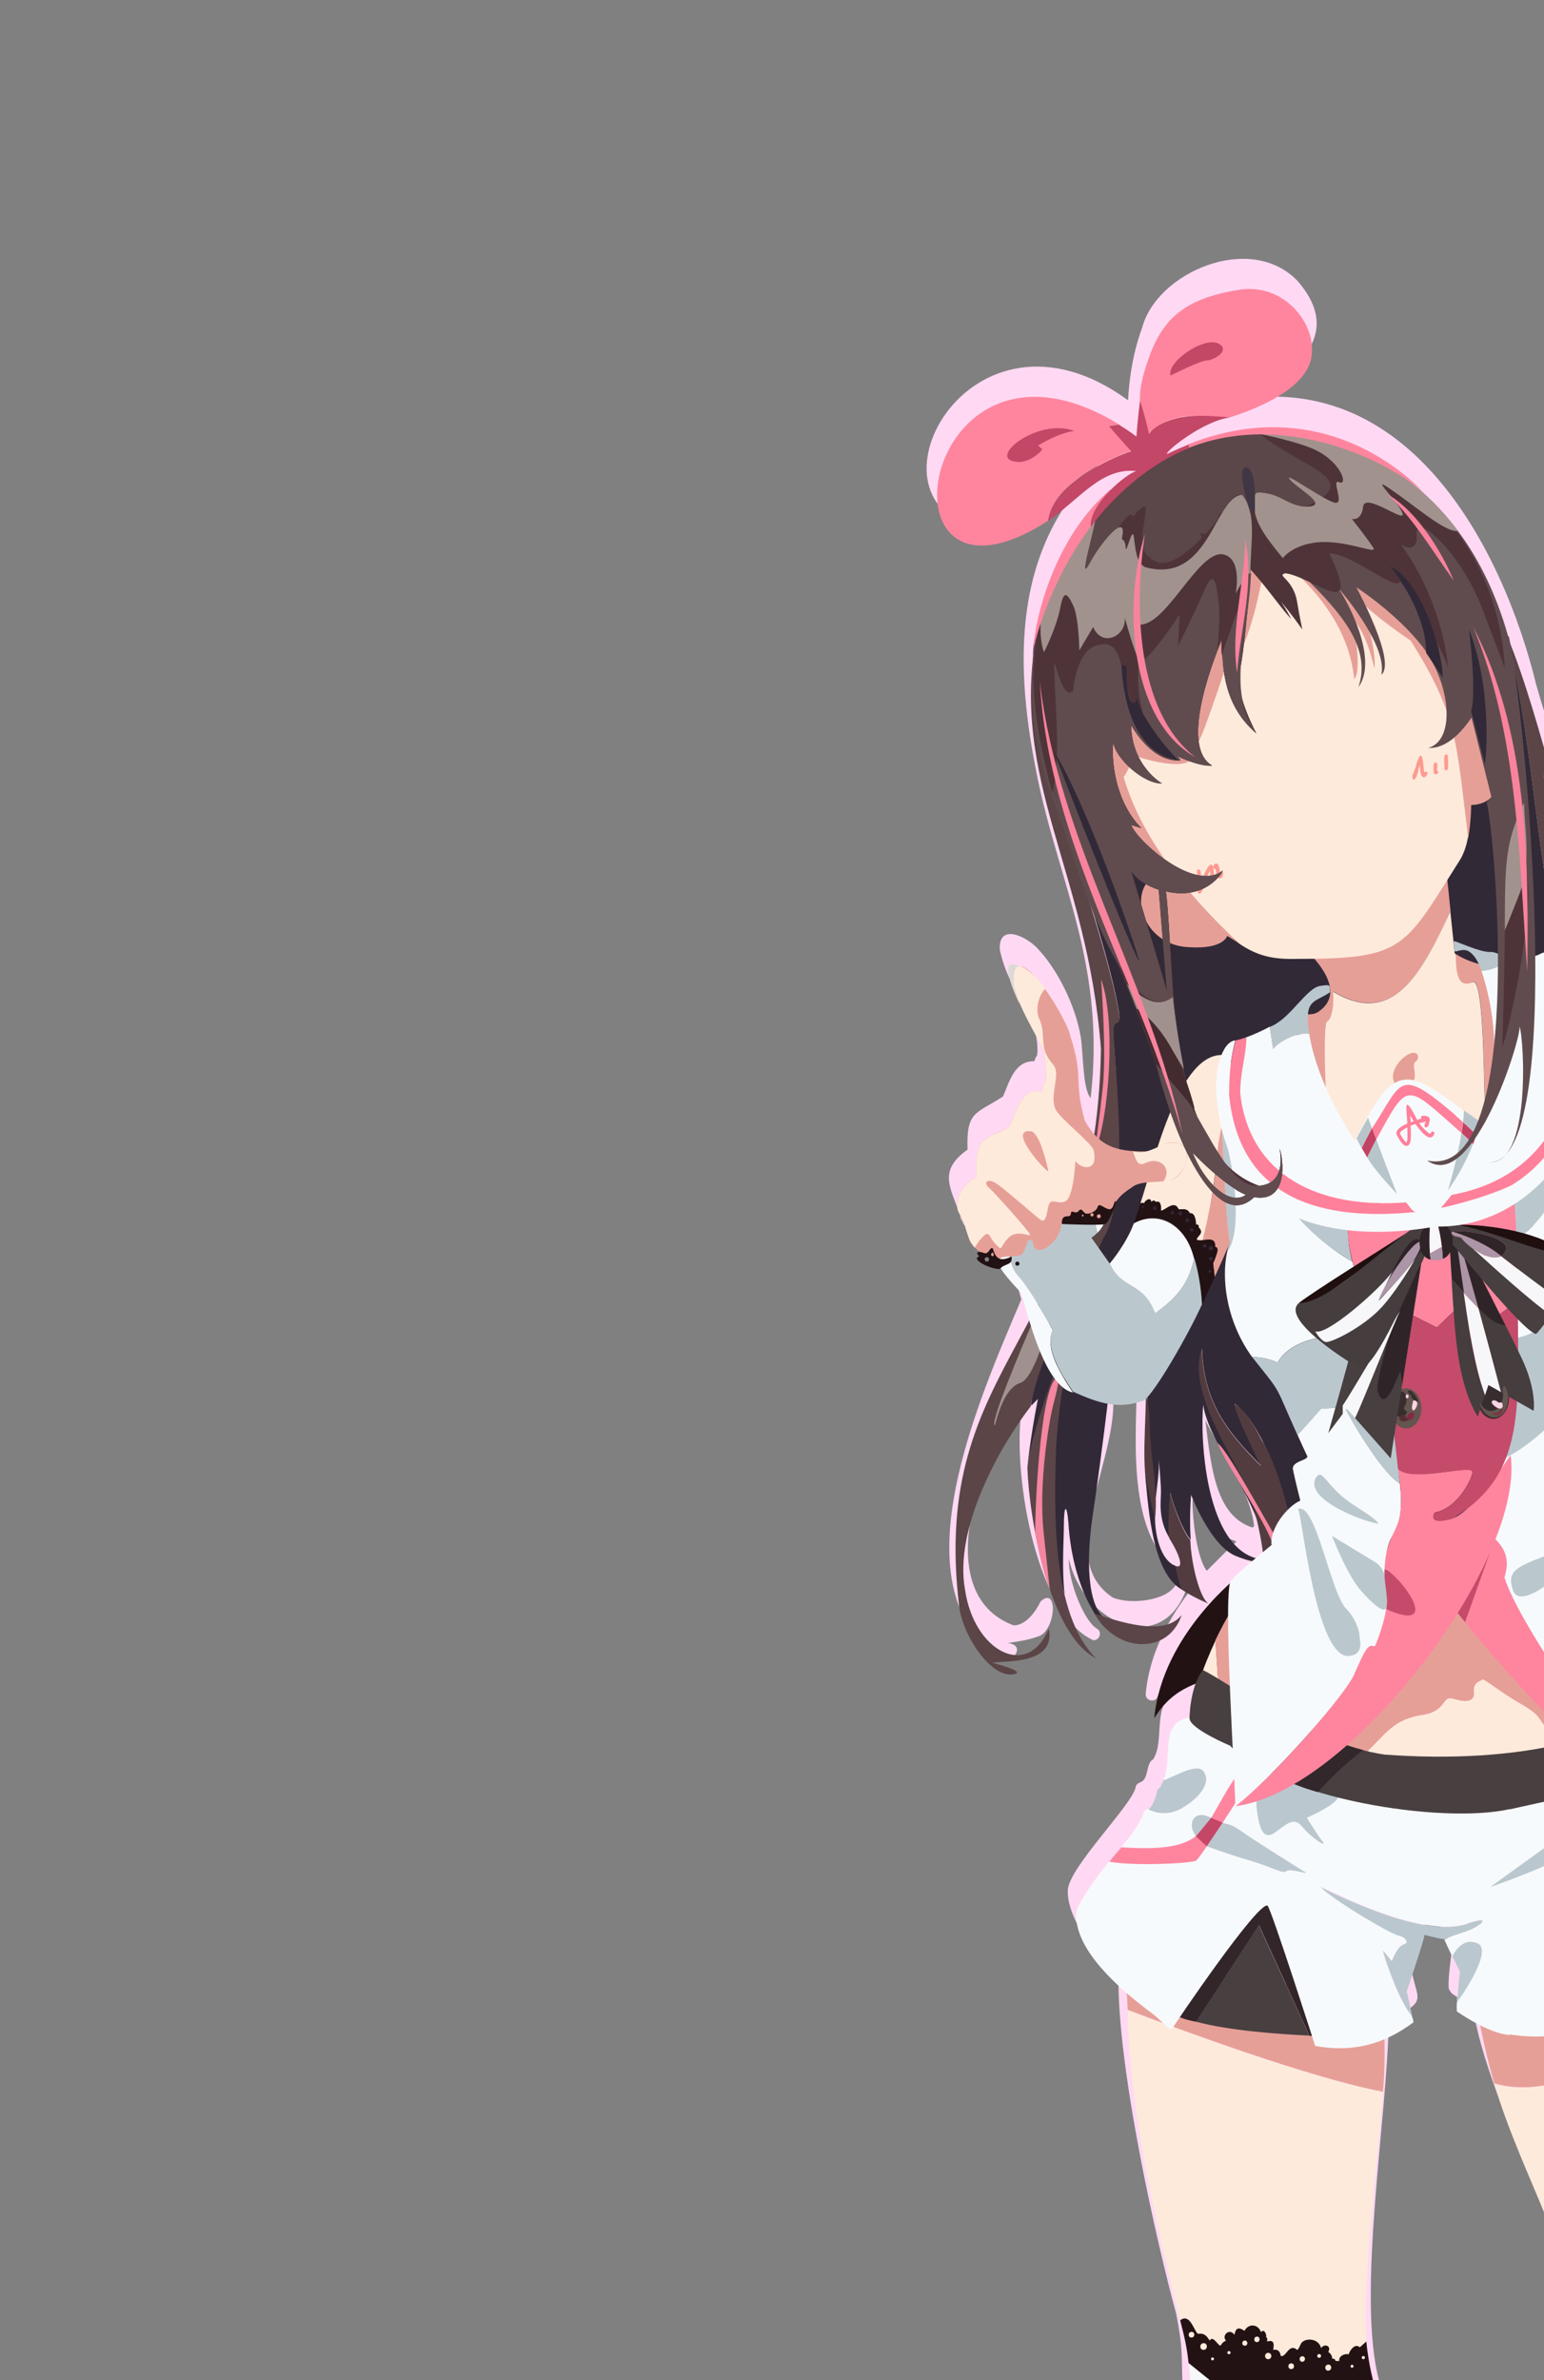 <svg xmlns="http://www.w3.org/2000/svg" viewBox="0 0 779 1200.4"><rect x="0" y="0" width="779" height="1200.4" fill="#808080" stroke="none"/><defs><clipPath id="a"><path fill="none" d="M0 0h618.7v1199.9H0z"/></clipPath></defs><g clip-path="url(#a)" transform="translate(160.552 .691)"><path fill="#ffd9f3" d="M352.4 832.3c.9-3-2.2-4.2-4.6-4.4 4.9-.6 10.8-1.6 14.8-3.1 9.6-1.9 11.1-26.4 1.8-17.8 0 .1-5.4 12.1-13.6 12-43-16.1-16.5-87.6 4.7-112.9-6.3 31.8 5.7 106.7 35.5 120.4 3.1.2 4.7-3.9 2.1-5.7-6-3-14.6-22.6-14.4-35.4 7.5 33 45.9 48.9 58.7 16.9.9-3.2-3.6-5.4-5.5-2.7-5 6.9-21.9 9.1-31 5.4-31.6-20.9 5.7-73-.4-106.4 4 .3 9.2.1 12.5-.7-.5 32.3-5.8 86 30.6 99.1-11.3 13.4-23.9 33.1-26.1 56.5-.3 3.7 4.9 4.8 6.1 1.3.1-.4 2.8-7.6 13.2-13-.8 3.9-1.2 7.4-1.3 9.7-15 3.8-8.8 22.9-13.1 32.8-.7 1.8-1.2 2.3-1.3 2.4-3.4 1.9-2.1 8.7-5.4 11-1.4.8-3.1 1.1-3.3 3-1.7 8.8-33.8 40.5-34.2 51.9-.6 12 11.5 31.7 25.6 41.5-1.2 46.7 19.6 137.6 29 171.8 3.6 17.7 2.7 21.7 3.2 34.2h99.3c-11.7-43.2 4.4-134.8 4.8-182 20.7-10.3 14-9.5 11.3-26.5 1.5-4.4 6.1-18.2 8-24.8 1.8.5 3.8.9 5.4 1.2 1.7 3.7 4.9 10.5 7.3 14.3-.7 4.6-2.2 15.7-1.7 19.9 1.5 3.7 4.2 3.8 12.1 8.7 7 50.6 55.8 130.3 59.2 189.1h98.5c-1.8-38.8-9.3-165.2-17.6-214.8 18.7-16.1 23.8-32.5 23.8-32.7-1-13.2-25.4-36.2-29.6-40.7-.9-15.1-13.1-10.7-10.2-25.3 1.3-9.5-3.8-22.1-5.2-25.1.4-18.6-3-27.7-4.4-30.6 1.8-16.3 2.2-10.7-8.2-24.3-1-1.1-4.6-6.5-17.7-29.8 39.4-19.2 20.6-93.2 17.2-119.4 9.2 21.6 46.1 103.3 24.6 126.4-1.3 2 .3 4.8 2.7 4.8 28.3-22.2 11.3-77.2-2.4-110.9 11.7 12.4 30.6 26.7 47.9 18.5 16.6 32.5 8.8 73.3-19.7 91.4-1.3 1.1-1.6 3-.5 4.3 2.9 2.5 3.8 1.1 7.4-1.7 66.2-30.9 10.5-135.3-23.4-178.3 9.4-8.8 22.9-17.4 21.6-40.3-1.6-18.9-4.2-47-5.1-53.6-1.9-13 5.5-12.7 4.9-23.4.9-8.4 0-11.3-.9-12.5 1.5-17.8 3.1-37.9-17.7-36.5-1.5-8.4-7.8-15.3-16.8-13.8-2.3-7-6.9-9.1-14.2-8-2.4-2.2-6.7-5.7-10.7-5.7-5.1-12.4-4.5-34.1-5.7-48.2.2-24.3-8.8-22-15.1-12.4-10.1 22.1-9.7 60.9 2.5 79.7-4.5 10.6-6.6 27-15.9 31.2h-.2c-.9-2-4.2-9.8-3.6-10.1-2.1-23.4-23-76.5-33.4-113.3-16.2-66.6-65.4-169.1-166.1-140.7 28.6-6.6 75.5-28.8 45.7-63.1-23.8-25-71.2-4.4-78.5 23.5-5.2 13.9-6.7 28.4-7.1 36.6-80.8-59.1-139 53.9-73.1 64.7 23.9 0 43.1-24.2 62-35.6-47.7 43.5-47.3 103.2-33.5 166.4 11.4 51.3 33.2 92.2 25.7 156.5-3.4-4.6-3.5-15.5-4.4-25.5-.6-13.3-8.4-33.2-19.4-46.7l-3-3.4c-5.7-6.1-19.9-13-19 .8 2.8 12.3 6.6 17.2 10.5 25.9v-.4c6.2 10.5 9.3 19 8.3 27.7-.6.7-1 1.7-1.4 2.9-10.1-.2-12.6 10.5-15.8 17.8-13.5 8.8-18.6 7.1-17.9 26.8-15.5 11-8.2 19.6-3.5 33.8h-.2c0 .1.4.9.4.9h-.1c.5.8 1.4 2.6 1.7 3.4h.2l.4.6h.2c.5.4 1.1 1 1.7 1.5 0 .3 0 .7.2 1.1-2.6 5.2 8.6 9.1 12.3 9.5 8.8 9.8 10.1 10.4 13.8 24.8-21.3 50.3-62.8 143-12.2 180 4.2 1.3 8.8 1.2 9.8-2.1zm355-205.6c.9 0 1.8 0 2.7-.3 6.9 6.3 11 12.3 19.4 24.7 8.4 13.5 19.7 25.6 28 38.4-25.8 10.3-46-35.4-56.5-64.2 1.9.9 4.1 1.4 6.4 1.4zm-29.8-129.8c.8.3 8.8 2.5 13 3.5 1 4.1-1.3 17.4-2.1 22.1-.7-.6-1.3-.8-2.1-1-4.2-7.3-9.9-17.7-14.8-26.2 3 .8 5.5 1.4 5.9 1.6zm-1.8 229.7c3.6-9.5 5.1-22.2 5.8-32.7 4.7 32.6 9.5 55.9-18.7 68.7-.3-.6-.7-1.2-1-1.7 3.4-7.9 9.3-21.8 13.9-34.2zm-17.8 6.3c.4-1.5.7-2.9 1.1-4.2-.4 7.5-1.2 15.8-2.6 22.3 0-.1-.1-.2-.2-.3.4-2.7 1.3-10.3 1.7-17.9zm-203-4.1c6.8 10.3 16.1 28.4 17.2 40.2-.3.2-.6.5-.9.7-18.1-6-20.7-28.7-23.7-54.2 1.7 3.8 4.3 8.2 7.4 13.2zm4.6 46.5c1.3.5 2.5 1 3.7 1.4-9 8.6-7 6.9-15 14.8-5-6.4-7.3-26.2-7.2-36.3 4.4 8 10.7 17 18.5 20.1z"/><path fill="#231213" d="M465.9 792.8s-40.1 30.2-44.1 73.1c20.8-34.1 53.2-1.4 44.1-73.1z"/><path fill="#feeadb" d="M444.2 847.9s3.8 3.7 10.5 8.9c-.7-10.6-1.6-24.5-2-30.1-2.9 6.2-5.9 13.3-8.5 21.3z"/><path fill="#e69f97" d="M645.8 758.9s-44.3 13.1-44.7 11.6l-129.6 25.4s-9.4 10.8-18.9 30.7c.4 5.6 1.4 19.5 2 30.1 13.3 10.1 38.1 25.9 69 30.8 14.6-11.3 16.2-20.9 34.5-23.4 11.5-2.3 8.9-9.9 14.6-8 17 4.8 5.9-6.6 14.7-9.5.7-.8 9.2 6.3 19.3 12.1 10.1 5.7 8.6 7.1 14 13.8 3.8 4.7.5 13.9-1.8 19.2 37.6-7.6 77.4-30.1 77.2-30.8-.2-.8-50.3-101.9-50.3-101.9Z"/><path fill="#feeadb" d="M620.7 872.4c-5.4-6.7-3.9-8-14-13.8-10.1-5.7-18.7-13-19.4-12.2-.7.8-4.8 1.1-4.2 6.3.6 5.2-4.7 5.2-10.4 3.4-5.7-1.8-3.1 5.7-14.6 8-18.3 2.5-19.9 12.1-34.5 23.4 45.3 6.8 78.6 6.5 77.4 6.4 5.8-.3 11.7-1.2 17.8-2.4 2.3-5.2 5.6-14.5 1.8-19.2z"/><path fill="#e69f97" d="M644.3 1043.4c26.5-11.7 56.8-29.5 76.8-42-1.5-9.5-2.9-16.3-4.2-17.7-4.3-4.6-132.1 29.2-132.1 29.2s2.6 16.2 8.5 37.1c10.5 3 27.3 3.8 50.9-6.7z"/><path fill="#feeadb" d="M736 1174.1c-4.1-68.8-6.4-110.7-14.9-172.7-29 16.8-93.1 60.7-127.7 48.7 12.3 44.2 51.9 112.4 50.9 149.4 30.4 2 74.4-1.9 91.7-25.4z"/><path fill="#f7fbfc" d="M736 1174.1c-15.4 15-31.6 20.8-57.8 25.8h59.3s-.6-10.9-1.4-25.8z"/><path fill="#231213" d="M733.9 1138.8c-3.4 3.6-.6 14.1-.6 14.1-3.1-1.1-1.9 7.9-2 8.1-1.7-.6-3.7 2.6-3.7 2.6-1.5-1.5-3.2-2.5-3.2-2.5.8-.1-4.7-7.6-5.5-3.7-2.7-.7-5.4.4-4.4 3.8-2.9-1.6-8.3-.2-6.7 4.6-4.2-3.1-7.4 9.9-7.7 10.7-.8-.7-7.7-7.5-9.5-2.5-.1-2.3-3.7-6-6.3-5.5-.4-2.2-8-1.9-8.3.2-4-1.2-6 1.8-5.2 5.3-3.9 0-5.9 4.9-5.2 7.8l-2.1-.5c-1.7-1.7-3.2-2.2-4.4.5.4-1 .5-6.8-3.1-5.4 0-2.8-5.7-6.2-8.3-4-2.8-3.1-5.8-2.7-8.1-1.6 3.1 11.1 4.9 21.4 4.7 29 30.2 2.1 74.6-2.8 91.7-25.8-.6-10.3-1.3-22.7-2.1-35.3zm-88.5 39.4c-2.1 0-2.1-3.2 0-3.2s2.1 3.2 0 3.2zm5.4 2.3c-2.6 0-2.6-3.8 0-3.9 2.6 0 2.6 3.8 0 3.9zm6.9 8.3c-2.6 0-2.6-3.9 0-3.9s2.6 3.9 0 3.9zm14.4-3.4c-2 0-2-3.1 0-3.1s2 3.1 0 3.1zm5.4-8.2c-1.7 0-1.7-2.6 0-2.6s1.7 2.6 0 2.6zm9 1.4c-2.7 0-2.7-4.1 0-4.1s2.7 4.1 0 4.1zm6.4 6c-3.2 0-3.2-4.7 0-4.8 3.2 0 3.2 4.7 0 4.8zm13.2-4.8c-2.3 0-2.3-3.4 0-3.4s2.3 3.4 0 3.4zm6.4-9.9c-1.7 0-1.7-2.6 0-2.6s1.7 2.6 0 2.6zm6.2-4.5c-2 0-2-3 0-3s2 3 0 3zm6.7 5.3c-2 0-2-3 0-3.1 2 0 2 3 0 3.1zm8.5-6.9c-.9 0-.9-1.4 0-1.4s.9 1.4 0 1.4z"/><path fill="#483f40" d="M643.7 977.3c-2.5 5.4-23.1 39.7-19.9 45.2-1.2 3.3 44.7-6.8 55.8-12-7.7-20-24.4-30.9-35.9-33.2z"/><path fill="#32262a" d="m655.3 942.8-28.1 21.1c.6 1.2-1.6 33.4-2.8 49.5l19.2-36.2c11.4 2.3 28.3 13.4 35.9 33.2 11.3-4.1 16.5-7 16.5-7l-40.7-60.7z"/><path fill="#f7f8fa" d="M440 1199.9h10.6l-11.4-9.2c.5 4.8.8 9.2.8 9.2z"/><path fill="#feeadb" d="m536.9 1057 .3-2.7c-36.3-6.8-103.2-31.6-128.8-41.3.7 50.9 14.6 108.6 26.5 156.4 2.6-1.3 4.3-1.2 5.9 1.6-2.3.5-3.5.9-3.5.9.1.6 2.3 13.6 6.3 17.2 4 3.5 43.2 9.3 59.7 7.9 16.5-1.4 22.3 2.4 24.7-1.9 3-7.5-.8-8.6.2-14.3l.7-.6c-2-33.5 5.6-90.7 8-123.2z"/><path fill="#e69f97" d="m536.9 1002.7-129.4-8s.3 7.5.9 18.2c25.6 9.7 92.5 34.5 128.8 41.3 2-21.7-.3-51.5-.3-51.5z"/><path fill="#231213" d="m528.9 1180.1-3.4 3c-2.6-2.4-5.3 2.1-5.6 3.6-1.7-.7-5.3.8-4.7 3.3h-1.9c-.4-1.6-1.7-1.1-1.7-1.1 0-2.5-2-3.4-2-3.4 1.8-3.3-2.1-4.4-3.6-2-1.5-5.6-9-5.1-10.3-2-1.3 3.1-1.8 2.9-1.8 2.9-4.2-3.7-5.7 4.3-8.3 3-.5-4-3.8-3-3.8-3 .4-2.2.9-5.5-3.1-4.2.5-2.3-.5-2.1-.5-2.1.6-.9-.9-4.9-2.5-2.6-1.5-4.3-6.4-4.5-8.4-.7-2.7-2-4.5-1.6-5 2-2.6-3.7-6.7.5-4.3 2.9 0 0-1.8.8-2.4 2.1-1 2.2-3.9-5.4-5.8-2.1-1.4-2-2.4-3.9-6-3.4-1.9-1.4-4-10.7-8.9-6.8 2.2 8.7 3.4 13.5 4.2 21.5l11.4 9.2h81.8s-2.3-8.3-3.5-19.8zm-88.3-1.9c-1.9 0-1.9-2.8 0-2.9 1.9 0 1.9 2.8 0 2.9zm6.1 6.2c-2.2 0-2.2-3.3 0-3.4 2.2 0 2.2 3.3 0 3.4zm4.5 5.3c-1 0-1-1.5 0-1.5s1 1.5 0 1.5zm8.3-3.1c-1.1 0-1.1-1.6 0-1.6s1.1 1.6 0 1.6zm8-4.3c-1.7 0-1.7-2.6 0-2.6s1.7 2.6 0 2.6zm6.1-1.8c-1.8 0-1.8-2.7 0-2.8 1.8 0 1.8 2.7 0 2.8zm5.7 8.6c-2.1 0-2.1-3.2 0-3.2s2.1 3.2 0 3.2zm11.6 5c-1.9 0-1.9-2.9 0-2.9s1.9 2.9 0 2.9zm5.6-3.7c-1.8 0-1.8-2.7 0-2.8 1.8 0 1.8 2.7 0 2.8zm8.5-2c-1.3 0-1.3-1.9 0-1.9s1.3 1.9 0 1.9zm4.6 6.5c-2 0-2-3 0-3.1 2 0 2 3 0 3.1zm12-1.5c-1 0-1-1.5 0-1.5s1 1.5 0 1.5zm5.7-4.3c-1.1 0-1.1-1.6 0-1.6s1.1 1.6 0 1.6z"/><path fill="#32262a" d="M500.1 1026c7.8.4 12.9.4 12.9.4L484.7 951s-25.3-.5-33.5 9.9c-12.9 14.9-45.4 52-8.2 58l31.7-48.6 25.4 55.6z"/><path fill="#483f40" d="m474.6 970.3-31.7 48.6c16.6 4.5 41.9 6.3 57.1 7z"/><path fill="#f7fafc" d="M601 1025.6c-10.9-.8-26.5-11.9-26.5-11.9-.6-4.6 1.8-20.2 1.8-20.2-2.5-3.7-7-13.4-8.1-15.9 3.9-3.2 12.8-3.8 17.8-8.1 3.4-3-.2-1.9-4.6-.7-20.3 8.8-61.1-11.1-75.8-18.2 8.9 8.2 36.6 24.1 39.4 24.4 2.8.3 6.3 3.8 2.9 4.7-3.4.9-6.3 8.5-6.3 8.5l-4.5-5.4s5.4 18.6 10.1 26c1.8 3.1 5.1 6.5 5.4 10.4-14.8 11.1-30.8 15.4-49.6 11.9 0 0-22.5-70.2-24.1-70.8-5.4-1.2-46.2 59-48.1 62.2-3.8-.6-3.6-3.2-12.1-9.3-14.2-10.8-37-30.2-36.3-48.9.1-3.4 7.2-14.7 16.7-26.3 12.1 2.3 41.8.5 43.8-1 2.3-1.7 26.2-38.9 26.2-38.9l-4.1-6.3c-20.2 29-13.1 42-59.8 39 10.7-12.5 11.4-18 11.4-18 .9-.2 1.4-1.4 2.3-1.2 26.1 5.6 10.3-16.2 7.6-14.7 4.9-11.3-2.5-28.8 13.2-31.5 78.2 52.5 195.8 49.5 259.7 8.5 10.8 20.3-1 31.6 9.9 38.8 5.8 4.8 5.5 12.2 5.5 12.2s25.7 24.3 29.7 38.4c0 0-9.2 31-52.1 48.9-.5-4.8-50.3-49.2-52.7-53.5 0 0-11.1 47-12.4 56.9-1.3 9.9-3.5 10.1-3.5 10.1s-8.4 1.8-22.7-.4z"/><path fill="#bac7ce" d="M480.4 891.3s-8.1 9.8-6.9 20.1c1.2 10.3 3.4 16.2 9.2 12.1 5.8-4.1 9.5-8.3 13.8-2.9 4.3 5.4 13.3 11.3 10.1 7.2-3.2-4.1-7.8-11.8-7.8-11.8s16.4-6.9 16.1-11.5c-.3-4.6-34.5-13.2-34.5-13.2zm17.9 52.4S472.6 927.8 466 923c-6.6-4.7-7.6-3.4-9.7-4.5-2.1-1.1-8 11.9-8 11.9s10.9 4.1 21.7 7.2c10.7 3.1 17 7 18.4 5.4 1.4-1.6 11.4 1.6 10 .8z"/><path fill="#ff859f" d="M443 937.6c2.3-1.7 26.2-38.9 26.2-38.9l-4.1-6.3c-20.7 28.5-13.2 41.6-59.9 38.6-2.1 2.4-4.2 4.8-6.1 7.2 12.1 2.3 41.9.9 43.9-.6z"/><path fill="#bac7ce" d="m442.8 925.4 7.7-9.3c-8.4-4.5-12.5 2.5-7.7 9.3z"/><path fill="#c44768" d="m442.8 925.4 5.5 5 8-11.9-5.8-2.4z"/><path fill="#bac7ce" d="m572.2 985.9 3.8 7.7-1.5 15.6c.4-.5 21-28.9 8.7-30.3-6.7-2.1-11 7-11 7zm-136.3-74.8c9.3-5.4 13.8-12.5 11.5-17.1-2.4-6.9-14.2.8-21 3.2-.8 2.3-1.8 4.2-3 4.6 0 0-1.1 7.1-4.5 10.1 4.4 2 10.3 3.1 17.1-.8z"/><path fill="#bac7ce" d="M586.1 969.9c3.4-3-.3-2.2-4.7-1-20.3 8.8-61-10.8-75.7-17.8 8.9 8.2 36.6 24.1 39.4 24.4 2.8.3 5.9 3.6 2.6 4.5-3.4.9-6 8.4-6 8.4l-4.5-5.3c.2 2.2 8.6 26.6 14.8 33.2l-2.8-12.7s8.6-25.3 9-28.5c0 0 7.5 2.1 9.8 2.1l.3.6c3.8-3.2 12.8-3.8 17.8-8.1zm5.2-18.9 54.2-39.1c-11-12.7-8.2-14.8 8.7-14.2 0 0 21.8 14.3 17.5 16-4.3 1.7-4.3 1.1-3.9 5.8.5 4.6-11.5-1.6-14.8-2.5-3.3-.9-11.8 8.7-20.1 15.6S591.3 951 591.3 951z"/><path fill="#bac7ce" d="M694.5 898.8c-4.3 3.9 6.7 9.4-9.6 7.4-5.9-.7-3.2 7.2-3.1 9.9-16.3 14.4-26.8 1.9-48.2 33.3 0 0 40-16.1 46-22.8 6-6.7 7.8-3.4 9.6-5.7 1.8-2.3 2.1 2.8 11.3 1.6 4.8-.6 7.4-5.1 8.7-9.3-5-4.6-4.8-5.7-4.9-13.2-3.3 1.2-6.1 2-6.1 2s-4.4-2.3-3.7-3.3z"/><path fill="#ff859f" d="M668.9 895.4 660 900s7.7 8.2 16 17c1.6-1.5 3.8-3.5 6.2-5-6.6-8.3-13.3-16.6-13.3-16.6zm53.7 38c-.3-.3-7.7-3.1-16.3-1.1-10.8 2.3-8.8-2.9-14.4-8.2-2.3.5-4.3 1.9-5.9 3.4 4.6 4.8 8.5 8.7 10.1 10.1 6.9 5.8 27.9 3.1 33.6 3.5l-7-7.8z"/><path fill="#c44768" d="M682.2 912c-2.4 1.5-4.6 3.5-6.2 5 3.4 3.6 6.9 7.3 10.1 10.6 1.6-1.5 3.7-2.9 5.9-3.4-2.5-3.1-6.1-7.6-9.8-12.1z"/><path fill="#483f40" d="M601.1 911.7c-34.1 7.7-116.8-5.2-141-32 0 0-20.1-8.4-20.5-13.7 0 0 0-15.6 6.7-24.5 13.7 6.7 53.9 37.3 91.9 42.7 67.1 4.9 125.5-7.5 156.6-40.4 6.4 40.3 28.6 41.5-93.7 68z"/><path fill="#32272b" d="M527.2 881.9c-19.6-5-42.1-17.8-56.9-26.7-.7 8-1.5 20.7 0 31.7 7.7 5 19 12.2 34.1 16.2 4.2-4.8 13.2-14.2 22.9-21.2z"/><path fill="#5b4547" d="M776.4 741.6C772.3 713 753 646.4 716.6 636c0 0-8.2-18.9-15.2-26.3-3.5-3.7-3.5-11.7-2.6-18.7-21-43.8-48.5-106.7-52.8-119.4-13-36-29.4-111-45.6-150.2 13.3 58.8 14.2 112.9 27.8 166.1 5.7 19.3 30.1 52.2 36.8 72.7 6.7 20.6 12.4 59.8 18.4 74.7 3.2 7.7 5.4 20.2 6.9 30.3 8.9 17.8 49.3 107.9 26.3 132.5 30.8-31.8-5.7-104.5-12.4-126.3 4.6 8.9 29.8 38.6 47.6 36.2 10.8-.7 9.7-3.4 9.7-3.4-38.4 20.8-69.5-86.3-74.5-99.5 35.8 47.5 134.7 133.7 60.6 195.2 21.6-12.4 32.5-24.1 28.8-58.2z"/><path fill="#322a37" d="M665 560.2c-6.7-20.6-31.1-53.4-36.8-72.7-13.7-53.4-14.4-107.1-27.8-166.1-7.5-19.4-8.4-14.5-8.7-15.2 0 0-8.3 240.8 10.2 291 18.5 50.1 50 165.2 50 165.2.3 0 10.2-45.8 12.2-40.3 1.3-6.3 2.3-12.3 2.5-16.4.9-13.3 2.4-20 3.6-14.7 1 4.4 1.1 35.3.2 53.1 8.9-17.6 10.1-56.6 9.7-57.6 5.2 6.5 11.3 46.6 8.5 65.7 1 1.3 2.2 2.4 3.6 2.9 3.8-22.8-1.9-61.8-4.3-73.2-2.8-13-2.5-22.7 2.4-16.6-1.4-10.1-3.7-22.5-6.9-30.3-6.1-14.8-11.7-54.1-18.4-74.7z"/><path fill="#f4869f" d="M617.9 389.2c12.6 46.9 19.2 95.4 35.4 141.2 12.4 36.4 27.6 72.1 36.2 109.7 10.7 40.9 34.5 78.5 37.1 121.6-4.3-40.8-26.6-76.3-38.6-114.9-11.3-47.4-31.3-92-45.4-138.5-9.5-39.4-16.4-79.4-24.7-119.1Z"/><path fill="#a1928e" d="M646 471.6c-.6-16.3-7.7-26.7-19.2-65.2 2.5 18.9 15.9 57.8 19.2 65.2zm55.4 138.1c7 7.4 15.2 26.4 15.2 26.4-.4-1 21.4 12.1 25.8 18.8-21-36.9-27.1-28.3-43.5-63.8-.9 7-1 15 2.6 18.7z"/><path fill="#5b4547" d="M688.7 752c-.4 16.4-30.3 29.5-31.5 29.8l5.3 8.7c4.4-1.3 26.8-12.9 29.8-35.5-1.4-.5-2.6-1.6-3.6-2.9zm-18.5-61.1c-3-12.1-4 24.3-6.4 30.8 2.5 3.5-4.8 59-6.6 57.5 17.4-33.1 21.5-54 13-88.3z"/><path fill="#c54b6a" d="m589.3 766.1-16.5 44.1s2.1 2.7 5.9 7.3l15.5-43.3-4.9-8z"/><path fill="#ff859e" d="m685.4 919.5-91.3-145.3-15.5 43.3c18.5 22.8 79.7 92.4 106.8 102z"/><path fill="#bac8ce" d="M647.4 687.2s.4 20.6 7.2 34.2c-.6-3.6 2.7-49.1 2.6-49.9 0 0 8.9-6.3 12-29.4-11.8 27.6-29.4 4.5-36.3-2.6-3.2 14.7-12.2 37.5-38.9 34.9-.7 20.5-2.3 44.7-3.8 63.5 23.7-5.5 49.9-39.7 57.2-50.6z"/><path fill="#f7fafc" d="M696.1 832c-8-7.2-38.9-62.5-41.7-68.3 1.6-3.8 2.3-35.8.1-42.3-6.8-13.5-7.2-34.2-7.2-34.2-7.4 11-33.3 45-57.2 50.6-1.4 17.9-2.6 30.8-2.6 30.8 6.1 7.8 15.5 11.8 11 26.3 8.1 25.7 59.5 96.9 79 118 9.2 9.2 7.7 6.1 7.7 6.1-4.3-4.4 12.8-86.9 10.7-87z"/><path fill="#bac8ce" d="M646.4 753.8s-12.9 24.8-27.6 30.3c-14.7 5.5-19.4 8-15.9 17.5 3.5 9.4 24.1-6.7 33.3-18.8 9.2-12.2 10.1-29 10.1-29zM630.6 587c6.9-30.5 10.6-34.4 10.7-35.9.2.7 4.7 11.2 13.4 19.8-5.2-16.2-7.7-56.6-7.7-56.6l-51.2 83s-4 10.9-2.8 35.7c10.9-6.6 32.1-21.9 37.5-45.9z"/><path fill="#f7fafc" d="M654.8 570.9c-8.5-8.6-12.7-17.7-13.4-19.8-15.1 28.9-5.3 55.4-48.2 81.9 1 13.4 1.5 23.4.8 41.4 26.8 2.6 35.7-20.3 38.9-34.9 6.9 7.1 24.5 30.2 36.3 2.6 4.9-34.4-7-52.3-14.4-71.1z"/><path fill="#322937" d="M363.1 704.8c-4.4 22.6-5.4 35.9-5.3 34.6 1.5-16.6 21.4-70.6 24.5-72.4-8.7 24.2-17.1 99.6-5.7 136.3-1.5-12.2-.4-27.4-.4-34.5 0-10.9 1.5-11.2 2.3-1.5.8 14.6 5.1 35.9 16.7 50.7.6.7 2.4.6 4 .7-.9-.6.3-1.4-2-2.9-9.5-6.7-9.6-31.1-6.5-51.8 2-13.4 4.8-33.7 8.1-60.9-.8-9.8 14.4-23.9 17.8-14.6 2.7 20 2.7 44.3 6 66.3.5-6 2-13.6 1.4-20.1 0 0 1.2 12.1 1.2 16.9 0 4.8-1.6 13.8 4.3 23.4-.3-2.2-.3-5.2-.2-9.2.3-9.8.7-14.3.7-14.3-.8.7 5.8 19.9 10.2 24.3-.8-11.8.2-22.6.2-22.6s9.7 25.6 22.5 30.8c12.9 5.2 12.7 1.7 12.7 1.7-28.2-4.4-30.7-61.6-29.1-78 2.2 16.7 22.1 40.9 29 63.2-1.8-28.2-37.8-64.9-29.6-91.5.8 27.6 13.6 42.9 29.9 59.1 0 0-13-26.1-13.4-31.2 17.8 13 32.5 64.3 31.9 91.7 22.9 11.7 73.7 34.3 82.5 9.5 13.2-157.7 46.1-336.8 2.1-487.1 0 0-162.9 8.4-167.3-7-4.4-15.4-29.4-43.7-43.2-11.5-10.9 32.1-3 73.4 9.7 117.9 19.6 54.8 26.1 87 26.1 91.4 0 4.4-3.5-.8-3.5 6.2 12.6 124.1-30.8 89.3-41 189.9"/><path fill="#5b4548" d="M372.5 726.2c2-31.9 10.1-58.4 10.1-58.4-4.1 2.3-23.6 54.3-24.8 71.8.9 25.5 10.9 84.1 34.7 96.1-22.8-22.4-21.3-75.3-20.1-109.5z"/><path fill="#5b4547" d="M396.4 623.4c13.4-23 5.4-84.3 4.9-103.7 0-7 2.9-2.4 2.9-6.9s-6.6-36.5-26.2-91.3c-13.2-36.9-15.3-79.9-15.3-104.1-14.4 75.5 25.3 120.1 32.2 210.8-2.1 146.7-86.8 155.4-71.5 281.4 1.8 14.6 16 36 27.3 34.1 7.6-1.3-10.6-5.8-10.6-5.8 7.2-1.2 32.1.9 28.5-17.3-10.5 26-37.9 11.5-42.3-19.8-5.4-30.5 16.6-70.6 33.2-92.3 4.7-28.2 24.1-57.3 36.8-85.1z"/><path fill="#5b4548" d="M415.8 828.5c16.1-.2 19.8-14.7 19.8-14.7-8.6 11.1-31.4 3.4-44.1-.8.4.6 3.1 4.7 3.9 5.6 1.9 2 9.2 10 20.5 9.9z"/><path fill="#523c3f" d="M475.9 725.4c-7.8-15.7-13.6-17.9-13.6-17.9.3 5.1 13.4 31.2 13.4 31.2-16.6-16.5-29.1-31.9-29.9-59.3-6.5 18.7 9.6 44.8 20.5 65.7 6.8 12.4 11 37.2 10.9 44.4 6.2 5.1 17-2.9 16.2 10.1 1.3-22.7-7.3-57.9-17.5-74.2zm-46 25.5c0-1.4-1.7 20.4-.5 24.2 5.6 9 7.5 15.7 3 13.9.5 2.9 1.5 7.5 3.3 12 6.5 4.3 13.6 7.1 13.6 7.1-4.4-2.5-8.8-19.5-9.3-32.1-4.4-4.5-11.1-24.4-10.2-25.1zm-7.7 14.3c1.5-12.9-1.5-27.4-2.3-39.3-.7-9.2.2-15.4-2.3-22.7-.3 22.7-3.2 42.3 4.6 62z"/><path fill="#322937" d="M431.6 788.6c-6.3-3.1-9.3-14.3-9.4-23.3-1.9-6.5-3.3-15.3-4.9-21.8 1.6 18.1 3.9 49.5 18.5 57.5-1.8-4.4-2.8-9.1-3.3-12-.3-.1-.5-.2-.9-.4z"/><path fill="#f4869f" d="M395 493.1c-.1-.4 2.8 35.4.9 53.8-1.9 18.3-4.1 33-4.1 33 7.1-15.5 10.9-65.7 3.2-86.7z"/><path fill="#a1918e" d="M341.4 718.1c.2.6 3.6-18.6 12.9-21.4 9.2-2.9 18.2-46.6 24.4-60.5 6.1-13.9 1.7-15 1.7-15-1.2 2-44 96.8-38.9 97z"/><path fill="#f4869f" d="M361.8 772.5c-.4-7.1 2.1-71 10.4-78.1 2.4-.6.6 5.7-1.6 14.4-2.1 8.7-7.2 39.3-4.6 63.4 2.6 24.1 3.1 28.7 3.1 28.7-4.1-11.4-4.8-15.7-7.4-28.4zm91.8-45.4c5.2 2.3 30.9 51.8 32.1 51l-3.2 2.8c-3-12.6-22.8-39.9-28.8-53.8z"/><path fill="#e69f97" d="M508.5 543.8c.3-21-1.1-27.3.5-29.3 3.9-1.9 3.3-13.7 3.1-15.2 30.9 18.5 44.9-10.1 59.2-40.4l-2.2-21.4-71.1 40.6c5 4.6 20.7 20.9 7.4 30.9-3.8 3.4-10.3 1.1-10.3 1.1.3 3.4-1.9 56 17.8 66.3-1.8-6.6-4.5-18.8-4.3-32.7zm80-57.6s-8.3-1.6-14.4-5.7c-1.3 7.3 1.3 18.4 8.5 14.1 6.4-2.8 5.2 63.9 6.7 71.2 14.8-19.5.3-78.5-.7-79.6z"/><path fill="#feeadb" d="M406.1 390.9c10.3 33.7 29.1 58.7 58.7 84.4 9 6 16.5 7.9 28.8 7.6 54.5 0 54.1-5.1 82.5-50 7.2-11.9 4.9-32.2 4.1-45.5-2.7-20-6.6-31.1-18-48.1-7.4-13.9-11.4-17.4-11.4-17.4-7.4-4.8-15.9-11.3-23.7-18.3-1.9-1.7-46.8-26.8-48.6-28.6"/><path fill="#feeadb" d="M582.5 494.6c-7.9 3.8-8.7-6.6-8.5-14.1-.2-.1-.4-.3-.6-.4l-2.2-21.1c-14.3 30.3-28.4 58.9-59.2 40.4.3 1.6.6 13.3-3.2 15.2-2 2-.8 54.8 3.2 61.4 16.8 13.9 47.5 28.8 47.5 28.8s19.3-18.8 29.7-38.9c-1.4-7.1-.3-74.1-6.7-71.2z"/><path fill="#e69f97" d="M545.6 548c-10.7-7.1 7.3-22.9 9.3-16.1 0 3.9-2.4 1.3-2 6 1.8 10.2-3.2 6.6-7.4 10.1zm-99-180.1c1.1-2.2 13.7-38.3 12.9-38.3 0 0-.6 13.3 7.4-5.2s11.8-48.9 11.8-48.9c20.2 16 41 36.8 44 66.3 4.4-4.4-.9-30.8-.9-30.8 8 9 11 25.4 11 25.4s.9-2.3-.9-12.7c-1.8-10.4-10.1-25-10.1-25 12.6 12.9 29.3 23.6 29.3 23.6 24.2 38.3 23 51.4 29.1 99.6 1.5-8.2 1.5-16.6 1.5-16.6 28.7-.8 10.4-55.6-2.5-59 0 0 7-22.4-14.1-37.1-21.1-14.7-39.8-43.5-50.6-58.8-63.4-62.9-140.7 82.1-123.5 135.4 10.1 34 31.4 55 31.4 55-14.4 7.7-6.7 35.5 17.2 36.2 17.3 1.1 19-5.7 19-5.7s2.5 1.5 6.2 3.9c-29.5-27.3-50-55.7-58.5-83.9 2.1-2.6 5.5-11.1 5.5-11.1.9.9 28.6 9.7 29.7-.3"/><path fill="#fd9a90" d="M552.8 392.6c-2.3-.9 1.3-6.1 1.1-7.3 3.5-11.7 3.6.6 4.1 3.5 4.6-2.2-1.9 9-2.2-3.5-1 1.6-.8 5.7-3 7.3zm11.1-2.8c-1.3-.2-1.3-.9-1.1-5.1 0-.5.5-.9 1-.8 1.6.2.4 3.8.7 4 1.2.5.3 2-.6 1.9zm.7-1.4zm4.5-.6c-.5 0-.9-.4-.9-.9.3-.8-.9-7.3.9-7.1.5 0 .9.4.9.9-.3.8.9 7.3-.9 7.1zM444.8 450c-1.2-.1-1.4 0-1.4-11.4 0-.5.4-.9.9-.9 2 1.1.4 5.3 1 7.1 2.1-6.4 6.3-15.5 6.7-3.8 2 1.4-2.4 4.8-2-2.7-2.1 3.1-2.9 10-5.1 11.7zm.7-1.3z"/><path fill="#fd9a90" d="M454.9 442.4c-1.5 0-1.9-3.6-2.2-4.9-3.3.4 1.4-7.4 2.3 1.8 2.4-2.1 1.8 3 0 3z"/><path fill="#f7fafc" d="M545.7 747.4c-9.7-5.2-29.2-39.8-27.5-38.4l-12.2.7-11.9 13.3c2.4 5.3 4.3 9.5 4.8 10.4 1.4 2.5-8 2.5-7.1 7.1.9 4.6 3.7 15.6 3.7 15.6-6.7 2.9-15.6 14.3-14.5 22.4 0 0-18.2 14.8-20 17.6-5.5-1.3 2.5 114.2 1.6 114.2 17.2-12.7 56.9-57.2 60.4-67.3 5.1-12 12.2-15.6 9.9-12.9 16.4-19.8.5-39.4 8.3-54.9 4.3-5.5 6.2-13.7 4.5-27.8z"/><path fill="#dcdad7" d="M353.7 505.3c.2.6-12.6-25.5 0-18.6 2 1.5 0 18.6 0 18.6z"/><path fill="#f7fafc" d="M518 585.3c28.2-60.5 30.5-45.7 76.8-13.8-16 48.8-43.2 64-76.8 13.8z"/><path fill="#ff809a" d="M573.9 561.8c-29.4-25.1-26.7-17-42.2 6.5.6 1.7 1.4 3.6 2.1 5.7 16.5-29.9 14.4-28.5 43-3.3.3-1.9.5-3.7.7-5.5-1.2-1.1-2.4-2.2-3.7-3.3z"/><path fill="#b7c5cb" d="M569.9 599.8s7.9-10.8 12.7-23.5c-1.7-1.7-3.7-3.6-5.8-5.6-2.2 14-6.9 29.1-6.9 29.1zm15.9-35c-2.3-1.7-5-3.6-7.8-5.5 0 1.8-.2 3.8-.4 5.9 2.4 2.2 4.7 4.4 6.7 6.3.7-2.2 1.2-4.5 1.5-6.7z"/><path fill="#c24264" d="M577.6 565.2c-.2 1.8-.4 3.6-.7 5.5 2.2 2 4.2 4 5.8 5.6.6-1.6 1.1-3.1 1.6-4.7-2-1.9-4.2-4.1-6.7-6.3z"/><path fill="#b7c5cb" d="M529.7 562.9c-2.1 3.6-4.1 7.2-5.8 10.5.7 1.6 1.6 3.2 2.5 4.9 1.5-3.1 3.3-6.6 5.2-10.1-.8-2.1-1.4-3.9-2-5.3zm17.9 46.3c-1.9-3.7-8.8-21.9-13.8-35.3-1.6 3-3.2 6.1-4.6 9.1 7 11.5 16.3 23.3 18.4 26.2z"/><path fill="#c24264" d="M526.5 578.3c.9 1.5 1.8 3.1 2.7 4.7 1.5-3 3-6.1 4.6-9.1-.8-2-1.5-3.9-2.1-5.7-1.9 3.5-3.7 7-5.2 10.1z"/><path fill="#ff809a" d="M549.2 577.3c-1.8 0-3.7-3-5-5.5-1.1-2.6 2.1-4.4 5.3-5.9-.6-9.2-1.8-14.9 5-1.8 5.6-2.2 8.6.4 1 1.6 1.2 2.2 5.8 6.2 5.6 5.4.3-.4.6-1.5 1.4-1.1.5.1.8.6.6 1.1-1.9 5.1-7.2-1.6-9.5-4.9-.9.3-1.7.6-2.4.8 0 4.3.8 10.1-2.1 10.2zm.3-9.4c-2.1 1.1-3.6 1.9-3.7 3.1 1.4 2.8 2.8 4.3 3.3 4.5.6-1 .5-3.9.4-7.6zm1.5-6.1c0 1.1.2 2.2.2 3.5.5-.2 1-.4 1.5-.5-.6-1-1.2-2-1.7-2.9z"/><path fill="#ff809a" d="M559 567.9c-2-.3.1-2.8 0-3.9 0-.1-.5-.2-1.7-.2s-1.2-1.8 0-1.8c1.1 0 3.5 0 3.5 2-.3 1.8-.5 3.6-1.7 3.9z"/><path fill="#feeadb" d="M462.2 546.2c-.8-8.4-2.2-14.2-4.6-14.7-23.7-3.3-36.6 56.8-42.8 74.7.7-.2 1.4-.3 1.9 0 .3-1.1 3.2-3.6 3.6-.6 0 0 1.1-1.6 2.4 0 2.7-1.3 2.7 3.6 2.4 4.3 1.8.3 6.7-5.5 8.8-1 .7 1.3 4.1-1.2 5.9 2.4 2.7-.7 3.2 4.8 3 5.7 0 0 1.7-.5 1.4 1.4 4.4 3.6-5.7 6.7 2.1 6.5 7.8-28.3 5.6-52.1 16-78.6z"/><path fill="#e69f97" d="M453.7 580.4c-.8 12.2-3.8 29.7-7.5 44.4 4.2-.7 6.4-.8 6.3 3.4 0 0 2-.3.9 3.2s-1.9 4.9-1.9 4.9l.8 7.1c5-11 9.2-20.9 9.2-20.9s3.2-50.5.7-76.3c-3.6 10.6-7.8 24.2-8.5 34.2z"/><path fill="#231213" d="M452.5 628.2c.7-6.6-7.3-2-9.3-3.8 0-1.8 4.2-2.9 1-6.1.3-1.9-1.4-1.4-1.4-1.4.2-.9-.3-6.4-3-5.7-1.8-3.6-5.2-1.1-5.9-2.4-2.1-4.5-7.1 1.4-8.8 1 .3-.6.3-5.6-2.4-4.3-1.3-1.6-2.4 0-2.4 0-.3-3-3.3-.5-3.6.6-.5-.3-1.2-.2-1.9 0-1.2 3.9-2.1 6.8-3.2 10 21.9-10 32.4 11.1 34.3 41.2 2.1-4.4 4.3-9.3 6.4-13.9l-.8-7.1s.8-1.4 1.9-4.9c1.1-3.5-.9-3.2-.9-3.2zm-36.3-19.6c-.6 0-.6-1 0-1s.6 1 0 1zm5.9.9c-1.1 0-1.1-1.7 0-1.7s1.1 1.7 0 1.7zm8.8 2.2c-1.1 0-1.1-1.6 0-1.6s1.1 1.6 0 1.6zm4 .6c-1.3 0-1.3-1.9 0-2 1.3 0 1.3 1.9 0 2zm3.6 3.3c-1.2 0-1.2-1.8 0-1.8s1.2 1.8 0 1.8zm2.2 4.8c-1.2 0-1.2-1.8 0-1.8s1.2 1.8 0 1.8zm6.5 8.1c-1.2 0-1.2-1.8 0-1.8s1.2 1.8 0 1.8zm2.7 12.7c-.9 0-.9-1.4 0-1.4s.9 1.4 0 1.4zm.5-6.1c-1.3 0-1.3-1.9 0-2 1.3 0 1.3 1.9 0 2zm0-5.2c-1.4 0-1.4-2.2 0-2.2s1.4 2.2 0 2.2z"/><path fill="#f7fafc" d="M410.2 648.5c6.2 1.6 12.1 13.2 12.1 13.2 8.9-6.7 16.5-13 19.6-27.6-4.1-17.4-18.3-24.6-30.4-17.8-3.8 10.2-11.3 19.2-12.2 20.3 2 4.4 6.3 10.8 10.9 12zm-13.7-32.3c-1.3.2-2.9.3-4.6.3.6 1.7.9 3.3 1.2 4.6 2.5-2.5 3.4-4.9 3.4-4.9zm-25.9 53.9s-11-20.3-17.5-27.2c-3.1-3.3-4.4-8.7-4.9-13.3-3.2 2.4-5.3 4.3-5.3 4.3-2.5 3 11.5 17.1 11.6 17.2 2.1 4.6 10.7 47.2 26.3 50.5-7.1-10.5-14-22.3-10.3-31.3z"/><path fill="#bac8ce" d="M441.9 634c-3.1 14.8-10.7 20.9-19.6 27.6-6.1-16.3-16.6-11.5-23-25.2v.1l-9.2-13c1.2-.8 2.2-1.6 3-2.5-.2-1.3-.6-2.9-1.2-4.6-22.3-.6-25.4-1-43.7 13 .5 4.6 1.8 10 4.9 13.3 6.4 6.9 17.5 27.2 17.5 27.2-3.7 9 3.1 20.8 10.3 31.3 13.4 6 22.9 9 35.7 4.4 5.7-4.1 22.6-33.6 29.3-48.5-.5-8.8-1.9-16.7-3.9-23.3z"/><path fill="#231213" d="M353.8 636.6c0-1.4-2.1-1.4-2.1 0s2.1 1.4 2.1 0z"/><path fill="#e69f97" d="M343.1 636.6s-12.9-6.7-14.5-11.8c-1.6-5.1-2.8-9.4-4.9-13.1-4.5-7 3.3-17.1 8.5-18.6 0 0-1.6-12.8 3-17.9 4.6-5.2 11.8-4.5 14.4-9.4 2.4-6.8 7.6-19.8 15.5-15.4 0 0 .2-3.8 1.6-5.1 1.4-1.3-.6-16.1-.6-16.1-1.6-4.4-16.5-27.6-15.2-36.4 1.8-21.8 27.5 21.6 28.5 28.8 7.1 21.9 1.5 22 7.4 43 7.1 12.2 14.4 15.6 31.3 15.4 6.9-.9 9.8-6.5 16.8-3.8 7.1 2.8 1.7 16.3-4 18.1-5.7 1.8-16.3 0-20.6 4-13.3 8.2-7.4 14.8-16.1 17.4-5.3.7-18.1-1.2-18.9.5-.8 1.7-.5 5.9-5.5 10.5-5.1 4.7-9 4-9.5-1.9h-2.2s-.7 2.5-2.2 5.9c-1.8 4.6-14-.4-12.8 5.9z"/><path fill="#231213" d="M402.2 605.1c-.7-.5-.7 4.7-3.5 4-2.8-.8-4.8-3.4-5.5-1-.7 2.4-5.2 4.1-6.5 2.9-1.3-1.2-1.8-2.6-3.1-.9-1.3 1.7-3.5-.7-3.8.8 0 3.9-4.9-.8-4.6 5.7 0 0 19.8.9 21.9 0 2.1-.9 5.9-11 5.2-11.5zm-16.5 7.7c-.6 0-.6-.9 0-.9s.6.9 0 .9zm4.7 0c-1.1 0-1.1-1.7 0-1.7s1.1 1.7 0 1.7zm3.6.9c-1.3.2-1.6-1.7-.3-2 1.3-.2 1.6 1.7.3 2zM349.8 633c-5.1 2.5-7.9 1.7-9.4-4-1.6-1.3-1.9 3.3-4.6 2.2-2.7-1.1-4.1-.3-2.8 1.1 1.3 1.4-2.5.7.4 3.2s10.4 4.7 10.9 3.4c2.1-2.4 6.3-1.4 5.5-5.9zm-12.8 2.5c-1.3-.4-.8-2.6.7-2.1 1.4.5.7 2.6-.7 2.1zm3.2-2.7c-1.1-.2-.9-1.7.3-1.8 0 0 .8 2-.3 1.8z"/><path fill="#feeadb" d="M360.2 490.4c-7.2-6.1-9-4.4-9.3 2.4-1.3 8.8 13.5 31.9 15.2 36.4 0 0 2 14.8.6 16.1-1.4 1.3-1.6 5.1-1.6 5.1-8-4.4-13.1 8.6-15.5 15.4-2.5 4.9-9.8 4.3-14.4 9.4-4.6 5.1-3 17.9-3 17.9-5.2 1.5-13 11.7-8.5 18.6 3.3 4.5 3 12 7.6 16.8.8-1.5 1.9-3.3 3.5-4.9 4.1-4.3 3.2-.8 7 3.2s1.8 1.4 6.4-3.2c4.6-4.6 11.2-.2 10.9-1.7-.3-1.5-18-21.3-20.7-23.6-2.8-2.3-1.2-4.6 2.6-2.8 3.8 1.8 22.1 18.4 23.8 19.2 1.7.9 2.5-1 3.5-6.7 1.1-5.6 4.9-.6 8.9-3s4.8-20.1 4.8-20.1c3.5 4.4 11.8 5.2 9.2-5.5-1-3.8-16.5-15.5-19.1-20.5-2.6-5.1.2-12.7.2-17.8 0-5.1-2.1-4.3-4.9-9.9-2.8-5.6-.6-11.9-3.7-18.3-2-4.2-.3-11.8 3.2-15-2.2-3.1-4.5-5.7-6.7-7.6zm74.6 85.8c-8.7-2.9-14.5 6.5-23.8 3.7 1.8 4.8 2.3 7.3 5.6 6.3 7.6-4.2 14.7 2.1 9.8 8.9 8.5 1.3 16.6-14.7 8.4-18.9z"/><path fill="#e69f97" d="M368.4 590s-3.7-18.4-8.5-20.1c-13.2-2 7.8 21.1 8.5 20.1z"/><path fill="#f7fafc" d="M484 686.4c7.9-13.3 29.6-15.5 51.2-12.4-3.9-15.3-10.7-27.8-13.4-38.4-10.3-5.7-23.7-17-29.8-25.7-20.7-8.1-36-42.8-36-42.8s2.1 50.5 4.1 58.6c-5 12.6-3.7 37.7 11.1 58 4.1 0 8.5.7 12.8 2.8z"/><path fill="#bac7ce" d="M456 568.8c.4 9.1 2.2 49.6 4.1 56.8 0 0-.8 1.8-1.5 5 8.3-10.3 3.1-46.5-2.5-61.8zm53.9 58.9c4.2 3.1 8.2 5.7 11.8 7.9-1.8-6.5-2.3-13.8-2.3-20.6-10.2-1.3-19-2.4-27.5-5.1 4.3 5.5 10.4 12.3 18 17.8z"/><path fill="#bac8ce" d="M518.2 709.1c-1.7-1.4 17.8 33.2 27.5 38.4-1.5-16.6-6-55-10.5-73.4-21.7-3.1-43.3-.9-51.2 12.4-4.2-2.1-8.6-2.8-12.8-2.8 16 20.1 10.7 12.6 22.9 39.4l11.9-13.3Zm16.9 58.5c-4.8-5.4-14.9-9.3-22-16.9-7.1-7.6-6.9-9-9.4-6.7-8.1 11.8 28.2 24.3 31.4 23.6zm-23.6 6.3s7.4 19.5 14.7 27.8c7.4 8.3 12.5 11.6 12.7 7.8.2-3.8 2.2-17.7-5.8-22.5-8-4.8-21.6-13.1-21.6-13.1zm-17.2-13.6c1.9.7 9 78.3 26.7 74 6.6-1 4.5-8.5 4.5-8.5s.2-7.5-6.5-14.8c-8.2-7.5-15.5-54.2-24.6-50.7z"/><path fill="#c54b6a" d="M553.4 809.7c-1.9-8.2-10.2-16.8-15.4-19.2-.5 7.2 2.1 13.2.8 20.4 6.8 3 16.2 6.1 14.6-1.2z"/><path fill="#ff869f" d="m564.4 668.8 14-13.5c9.5 17.6 11.9 11.3 26.9-1.3 0-38-3.8-73.2-3.8-73.2-21.7 30.3-32.7 39.2-82.1 34.1-.5 19.9 6.4 30.7 13.7 51.9l14.8-6.3z"/><path fill="#ff859e" d="M572 765.2c-13.1 3.6-8.7-3.1-8.7-3.1 12.4-2.3 19.3-18.4 19-20.5.2-4.2-30.8 5.6-37.5-1.6 5.4 35.5-5.5 26.4-6.8 50.4 9.3 4.9 29.2 33 .8 20.4-1.4 9.2-5.8 19.2-5.8 19.2-2.8-2.3-4.8.9-9.9 12.9-3.4 10.1-43.3 54.5-60.3 67.3 36.4-4.7 83.2-51 112.2-97.5 18.6-29.9 29.4-59.6 26.6-79.5-8.9 13-21.7 29.8-29.5 31.9z"/><path fill="#c54b6a" d="M589.9 666.3c-4.4 2.7-11.5-10.9-11.5-10.9l-14 13.5-16.5-8.3-14.8 6.3c5.4 16.2 9.2 50.7 11.7 73.2 6.7 7.2 37.7-2.6 37.5 1.6.3 2.1-6.6 18.2-19 20.5 0 0-4.4 6.7 8.7 3.1 38.6-22.6 33-57.9 33.3-111.2-4.7 4.7-13.4 11-15.4 12.2z"/><path fill="#64554f" d="M556.6 709.6c0 5.6-3.5 10.1-7.7 10.1-10.3-.5-10.2-19.7 0-20.2 4.3 0 7.7 4.5 7.7 10.1z"/><path fill="#382d2e" d="M600.8 704.2c0 5.9-3.5 10.7-7.9 10.7-10.5-.5-10.5-20.8 0-21.4 4.4 0 7.9 4.8 7.9 10.7zm-51.4 7.2c-2-2.1-2.1-1-.9-3.5 1.2-2.5.4-6.5-1.5-6.8-5.5-.7-6.8 15.2.6 12.4 1.5-.8 1.8-2.1 1.8-2.1zm1.9-10.7c-1.4-.2-2.4.2-.5 1.8 1.8 1.5-.5 1.1 2.1 2.8 2.6 1.8 2.2.4 1.1-1.5s-2.8-3.1-2.8-3.1z"/><path fill="#b9c7cd" d="M573.3 478.7c.2 1.5 3.9-1.6 7.2.4 1.9 1.2 4.1 3.3 6.5 9.9 4.2 0 9.6-1 12.5-5.9-2-1.7-5.1-3.8-8.3-3.7-5.3.2-17.2-5.7-18.3-5.4"/><path fill="#f9d5e4" d="M552.3 706.1c0 1.4-.9 2.5-.3 4 .5 1.5 2.2-.6 2.5-2.6.3-2-2.3-2.4-2.2-1.3zm-2.9-3.6c-.8-.1-1.1 2.2 0 2 1.1-.2.9-1.8 0-2z"/><path fill="#832944" d="M551.8 711.7c-2.6.2-3.6 4.3-1.1 3.8s3-4 1.1-3.8z"/><path fill="#552e37" d="M547.8 712.7c-5.5 1.9-.3 5.3 2.8 2.3-2.5.5-1.3-2.4-2.8-2.3z"/><path fill="#f7f6f8" d="M585.4 659.1c-2.4-2.4-5-5.2-7.4-7.8 2.3 17.2 5.7 38.2 10.7 51.7l1.7-5.2 6.4 3.6c-2.2-8.5-6.9-26.1-11.4-42.4z"/><path fill="#ab95a6" d="M574.3 625.5s1.7 12.4 3.7 25.9c2.4 2.6 5 5.4 7.4 7.8-6.2-22.6-9.4-32.9-9.4-32.9z"/><path fill="#2f2529" d="m574.3 625.5 1.7.8s3.2 10.3 9.4 32.9c5.3 5.3 8.3 8 13.7 8.7-10-20-23.5-46.4-23.5-46.4l-4.9 1.7s.4 9.4 1.2 21.3c1.7 1.9 3.8 4.3 6.2 6.9-2-13.5-3.7-25.9-3.7-25.9z"/><path fill="#453d3e" d="M578 651.3c-2.3-2.6-4.5-5-6.2-6.9 1.8 29 2.9 51.8 13.2 69.4l3.6-10.8c-5-13.6-8.4-34.6-10.7-51.7zm29.1 32.8c-1.9-4-4.8-9.8-8-16.3-5.4-.8-8.3-3.4-13.7-8.7 4.5 16.3 9.1 33.8 11.4 42.4l16.4 9.3s1.8-10.1-6.1-26.7z"/><path fill="#1f0f0f" d="M630 631.9c-12.1-11.2-39.9-15.2-55-14.9 12.1 3.4 44.3 15.2 55 14.9z"/><path fill="#483f40" d="M630 631.9c-14 .4-49.2-17.8-64.1-14.9l.7 1.9c1.7.4 3.7.9 5.9 1.6 5.9-1.7 35.9 3.7 24.3 12.3 7.7 6.1 22.6 17.2 30.3 22.8 8.5-14.3 14.7-13.2 2.9-23.7z"/><path fill="#483f40" d="M582.4 628.9c-5.3-3.5-9.1-7-14.9-7.7 6.6 7.3 39.8 49.1 46.9 50.9.8-.6 4-4.6 7.7-9.6-10-6.8-30-24.9-39.6-33.7z"/><path fill="#2f2529" d="M571.3 621.3c.1-.3.5-.6 1.2-.8-2.2-.7-4.2-1.2-5.9-1.6l.8 2.3 5.8 1.4c-1.2-.9-2-1.4-2-1.4z"/><path fill="#f7f6f8" d="M587.4 631.9c-1-.5-2.9-1.6-5-3 9.7 8.8 29.7 26.9 39.6 33.7 1.6-2.2 3.4-4.6 5.1-6.9-7.6-5.6-22.6-16.7-30.3-22.8-2.8 1.1-7.2 0-9.4-.9z"/><path fill="#2f2529" d="M596.8 632.8c11.6-8.6-18.5-14-24.3-12.3 8.2 2.6 18 6.9 24.3 12.3z"/><path fill="#483f40" d="M572 622.3c.3 1.7 7.2 4.5 10.4 6.6-3.6-3.3-5.8-5.4-5.8-5.4z"/><path fill="#ab95a6" d="M571.3 621.3s.8.6 2 1.4l3.3.8c2.7 3.8 13.5 12.4 20.2 9.4-6.4-5.5-16.2-9.8-24.3-12.3-.7.2-1.1.4-1.2.8z"/><path fill="#64554f" d="M586 706.5c4 8.2 13 4.2 11.7-6.2 0-3.7 2.1-1.8 2.7 3.2 0 13.9-12.5 13.4-14.4 3z"/><path fill="#832944" d="M591.9 711.7c.7.8 4 .5 5-1.6 1.9-2.4 0 5.9-5 1.6z"/><path fill="#f9d5e4" d="M595.2 706.4c-2.1-1.8-4.4-.6-2.3 1.5 2.1 2.1 4.8 2.6 4.7.2-.1-2.5-1.6-1-2.4-1.6z"/><path fill="#483f40" d="m557.7 628.6-16.6 106.2-22.2-25.1-9.3 12.4s10.8-37.9 11.3-41.2c.5-3.3 16.4-32.4 23.6-45.2 7.1-12.8 13.3-7 13.3-7z"/><path fill="#2f2529" d="M551.1 637.7s-18.1 55.9-16.6 63c3.9 13.5 10.5-9.4 11.5-9.7l.9 6.4 10.8-68.7-6.6 9.1z"/><path fill="#f7f6f9" d="M516.9 708.1c3.5-4.8 27.8-46.5 29.2-48-1.4 1.4-19.6 47.8-23 54.4l-4.2-4.7-2 2.7v-4.3z"/><path fill="#1f0f0f" d="M503.5 655.4c5.1-3.2 29.3-20 45.3-34.1-10.4 6.8-47.5 29.8-54.1 35.2 1.6.9 5.6.9 8.8-1.1z"/><path fill="#453d3e" d="M558.3 618.8c-1-1.6-5.5-.9-9.5 2.5-21.1 16-41.2 35.2-54.1 35.2-9.6 8.6 27.8 31.4 31.4 33.2 8.7-3 24.6-41.2 28.5-49.7 4.7-7.6 6.4-14.8 3.8-21.1z"/><path fill="#f7f6f9" d="M541.7 641c-7.5 9.9-33.4 32.3-38.7 29.7 0 0 2.7 4.8 5.3 5.4 2.5.6 19.2-7.5 28.5-17.8 5.5-6.1 12.5-16.6 16.6-24-6 7.9-18.3 21.1-18.3 21.1s3-7.1 6.6-14.4z"/><path fill="#0f0" d="M556.8 627.9c-.2-.9-.5-2-1-2.8 1.3.2 1 1.7 1 2.8z"/><path fill="#2f2328" d="M556.6 626.5c0 1.4-1.3 4.2-3.2 7.8 2.6-3.7 3.9-4.6 3.2-7.8zm-.7-.9h.4c-4.3-6-12.1 10.5-14.6 15.4 6.5-7.8 11.4-14.8 14.1-15.4z"/><path fill="#ab95a6" d="M556.3 625.6c-4.6-1-21 25.7-21.2 29.7-.4-.7 22.6-21.4 21.2-29.7z"/><path fill="#2e2327" d="M560.9 617.1c-6.6.9-7.5 15.9.4 17.5-.8-5.5-.6-13-.4-17.5zm3.8-.8c1 3.8 2.4 10.5 2.7 17.9 7.3-2.8 6.8-18.3-2.7-17.9z"/><path fill="#f7f6f9" d="M564.7 616.3c-1.2 0-2.7.3-3.8.7-.2 3.7-.4 9.4 0 14.4l6-3.3c-.6-4.9-1.5-9.1-2.2-11.8z"/><path fill="#ab95a6" d="M560.9 631.5c0 1.1.2 2.1.4 3.1 2 .5 4.2.4 6.1-.4 0-2.1-.3-4.1-.5-6z"/><path fill="#0f0" d="M548 610.1c-.3 0-.3-.2-.7-.8l.4-.2c.5.8.7.9.3 1z"/><path fill="#b9c7cd" d="M493.8 521.2c2-.5 4.1-.6 6.2-.5-2.9-17.9 2.8-15.6 10.5-21-.2-3.2.8-4.1-4.8-3.2-7.2.9-15.2 16.8-25.6 20.7l1.7 11.2s4.7-5.4 11.9-7z"/><path fill="#f7fafc" d="M466.9 533.5c-6.9 21.3 4.3 48.7 24.1 63.3 11.2 7.8 38.4 10.6 57.7 8.9-22.6-21-44.3-57.2-48.7-85-8.8-.7-16.2 5.2-18.2 7.6l-1.7-11.2c-4.1 2.2-8.4 4.1-12 5.4 0 3.4-.6 7-1.3 11.1z"/><path fill="#f7fafc" d="M566.6 608.4c-3.5 4.2-5.9 6.2-5.9 6.2-1.8-.6-4.1-2-6.7-4.1-20.3 2.1-52-.3-65.5-9.7-25.6-19.7-33.7-46.7-25.8-76.8-6.8.6-11.3 16-9.1 31.1 7.3 79.4 97.4 72.3 147.8 52.2v-10.2c-15.4 6.2-31.7 10.5-34.9 11.3z"/><path fill="#ff809a" d="M459.5 550.8c4.4 47.5 38.3 65.5 94.6 59.7-2.1.2-3.5-3-5.3-4.8-44.1 3.4-78.9-13.5-83.6-54.9-.1-11 3-18.8 3.1-28.4-2.1.8-4 1.3-5.4 1.6-2.4 8.4-3.3 16-3.3 26.7zm107.1 57.6c3.2-.8 19.5-5.1 34.9-11.3v-5.8c-10.7 4.5-22.2 8.5-29.5 10.5"/><path fill="#e69f97" d="M647.9 525.3c-.2 17.1 5.8 49 11.3 56.5 0 0 3-6.1 7.2-15.6-8.7-8.9-13.3-33.9-18.6-40.9z"/><path fill="#feeadb" d="M689.2 541.7c-5.3-6.6-26.1-48.1-34.4-56.3-6.4-5.5-13.9.3-13.9.3 2.1 10.5 6.8 27.5 7.1 39.6 5.3 7 9.9 31.9 18.6 40.9 4.4-15.3 16.8-24.6 22.6-24.5z"/><path fill="#bac8ce" d="M737.1 565c-2.8-18.3-11.2-44.4-11.2-44.4s7.1-5.3 9.5-10.9c-7.1-3.8-18.2-7.3-24-10.4-4.4-3.2-5.3.5-11.9-.2-15.7-4.5-9.5-3.5-19.8 6.9 11.6 5 18.2-2.3 14.7 19.2-3.1 19.4-7.7 45.8-10 57.2-7.1-4.8-20.3-12.5-24.4-26.2-5.1 21.7.7 36.4 13.2 52.4 6.6 5.7 18.5 15.6 22.8 20.1 4.3 4.4 8.7 7.7 14.2 6.9 8.1-1.6 9.7-20.3 17.8-26.7 7.5-8.4 11.8-25.7 9-44z"/><path fill="#f7fafc" d="M670.1 572.8c6 4.3 14.4 9.8 14.4 9.8s7-32.9 7.3-40.4c-6.4-3.3-27.2-2.6-32 14.3 2.4 5.5 6.6 13.5 10.4 16.3zm69.3-42.2c-2-11.1 4.2-15.3 5.2-22.5 0 0-4.4 2.6-9.2 1.7-2.4 5.6-9.5 10.9-9.5 10.9 5.3 18.2 22.5 64.4 2.1 88.4-4.6 5.2-10.2 13.3-12.1 21.7 3.9-4.5 8.4-10.6 11.9-12.9 27.9-15.3 11.6-67.6 11.5-87.3z"/><path fill="#231213" d="M653.2 560.6s.4.3.5.3c-.2-.2-.5-.3-.5-.3z"/><path fill="#231213" d="M687.6 536.6c-2.3-.8-4.1 0-4.1 0s-2.1-4-4.7-2.9c-.3-3.5-6.7-1.3-6.4 1 0 0-5.3 1.5-4.4 4.3-.1 2.5-4.8.5-5.5 2.1-2-2.3-4.4.7-3.3 2.8-.6.7-4.1 4.1-1.8 5.7-.2 0-2.4 2.1-2 3.3-1.9.7-2.5 2.9-.5 3.9-1.1.8-2.1 1.9-1.1 4 .4.4.7 1.2-.5 2.9-2 2.8 1.6 7.1 1.6 7.1s1 3.9 2 6.3c1.2 3 2.5 4.6 2.5 4.6-2.7-15.6-.5-30.3 9.9-37.2 4.8-3.2 11.9-4.8 20.5-3.2 0 0 .2-4.1-2.1-4.9zM655.9 568c-1.1 0-1.1-1.7 0-1.7s1.1 1.7 0 1.7zm.8-4.7c-1.1 0-1.1-1.7 0-1.7s1.1 1.7 0 1.7zm.5-4.8c-1.1 0-1.1-1.7 0-1.7s1.1 1.7 0 1.7zm.9-7.7c-.8 0-.8-1.3 0-1.3s.8 1.3 0 1.3zm2.6-4.3c-.9 0-.9-1.3 0-1.3s.9 1.3 0 1.3zm3.7-2.1c-1.1 0-1.1-1.7 0-1.7s1.1 1.7 0 1.7zm4.9-1.8c-1.2 0-1.2-1.8 0-1.8s1.2 1.8 0 1.8zm3.5-3.9c-.9 0-.9-1.3 0-1.3s.9 1.3 0 1.3zm2.9-2.6c-1.2 0-1.2-1.9 0-1.9s1.2 1.9 0 1.9zm5.4 1.3c-.9 0-.9-1.3 0-1.3s.9 1.3 0 1.3z"/><path fill="#ff809a" d="M601.9 597.2c39.2-19.7 43.2-75.5 35.5-115-1.3.4-2.7 1.4-4.3.9 5.9 50.1-2.8 109.1-61.2 118.8-1.6 2.3-3.6 4.5-5.4 6.6.1 0 20.3-4.3 35.3-11.3z"/><path fill="#f7fafc" d="M634.9 531.8c1.7-13.1-.3-35.1-1.8-48.7-3.9-3.2-11.5-5.5-16.8-2.6-4.4 2.4-16.5 2.6-16.5 2.6s-3.3 5.2-12.9 5.9c9.4 27.7 12.2 73.3-15 112.9 37-6.7 57.4-31.8 63-70z"/><path fill="#f7fafc" d="M639.5 482.6c-.7-.6-1.4-.6-2.1-.4 9.2 60.3-5.7 118.9-70.5 126.2-1.8 2.2-3.8 4.3-5.8 6.2l-.2 3.2c66.2 3.7 103.8-81.3 78.6-135.2z"/><path fill="#dcdad7" d="M669 371.5c10-15.7 8.8 7.8 9.3 10.8 0 0-7.6-13.8-9.3-10.8zm-42.8 126.2s-8.2-8.2 3.5-10.5c0 0-5.2 5.6-3.5 10.5z"/><path fill="#feeadb" d="M641.8 500.8c1.7-8.6 12.9-13 12.9-13s1.3-2.3 2.2-5.5c-7.5 4.6-22.7 3.8-25.4 4.3-15.6 4.9-1 19.1 10 19.5-.2-1.4-.2-3.1.2-5.2z"/><path fill="#0f0" d="M733 501.1c-.3 0-.3-.3-.7-.9 0-1.1 1.4 1 .7.9z"/><path fill="#feeadb" d="M741.3 464.8c-3.4-4.3-14.9-3.8-14.9-3.8-1.7-8.9-5.2-15.8-16.7-13.5-.9-7.1-6.2-10-12.9-8 0 0-7.8-8.3-11.8-5.4 0 0-4.4-12.4-5.3-23.4-.8-11-.4-30.9-3.1-35.7-6.6-11.6-10-.2-11.7 9.2 10.7-1.7 14.9 57.1 18.5 60.3 1.7 4.7-9 22.8-8.7 26.5 0 0 16.5.4 16.6 13.9 5.7-3.7 20.4 5.9 20.6 11.4 3.6-7.3 17.6-3.7 20.6 3.7-1.4-2.6-5.3-11 1.9-11.9 11.5-1.1 4.5 16.1.7 21.8 6.5 0 5.8.8 7.8-12.3 1.8-11.9 1.7-28.6-1.7-32.9z"/><path fill="#e69f97" d="M734.4 488.2c-7.6 1.1-3 9.9-1.4 12.7-3-7.9-17.1-12.1-21.1-4.5-.3-5.6-14.9-15.1-20.6-11.4-.2-13.5-16.6-13.9-16.6-13.9-.3-3.7 10.4-21.8 8.7-26.5-3.6-3.6-7.8-61.9-18.5-60.3-4.1 20.1-3.4 51.2 7.4 64.8-.7.6-7.4 27.8-15.3 33.2-1 3.2-2.2 5.5-2.2 5.5-2.8 1.1-15 7.2-13.2 18.3 2.4.2 4.6-.3 6.3-1.6 8-7.2 26 .5 31.8 1.7l7-7.4s5.2.1 7.2-1.1c0 0 7.8 6.5 15.7.7 1.6 2.1 12.9 8.1 16.7 7.3 0 0 4.5 3.4 8.7 4.3 3.7-5.7 10.8-22.9-.7-21.8z"/><path fill="#e69f97" d="M695.8 469.2s-1.5-15.2 2.9-18.4c4.4-3.2 6.4 7.2-2.9 18.4zm19.9 11.3s2.3-12.1 4.1-17.8c1.8-5.7 8-3.7-4.1 17.8z"/><path fill="#231213" d="M681.7 492.4c-2.7 0-4 3-2.5 5.3-.4-.3-7.4 3.4-5.8 5.4l-2.5.6 3.6 1.1c-1-2.6 3.6-1.4 1.4.4l3.8 1 8.8-7.4s-4.2-6.3-6.9-6.3zm-3.7 10.7c-1.4 0-1.4-2.1 0-2.1s1.4 2.1 0 2.1zm3.4-3.9c-1.4 0-1.4-2.1 0-2.1s1.4 2.1 0 2.1zm2.8-2.3c-1.4 0-1.4-2.1 0-2.1s1.4 2.1 0 2.1zm59.9-1.3c-2.4-3-3.5 8.8-4.7 8.8-3.2-9.6-10.4-3.7-13.1 1.3 2.1 3.4 14.2 9.3 18.2 2.4 0 0 1.4-10.8-.5-12.5zm-9.7 8.4c-1.3 0-1.3-2 0-2s1.3 2 0 2zm6.5 4.3c-1.4 0-1.4-2 0-2.1 1.4 0 1.4 2 0 2.1zm3.2-5.4c-1.2 0-1.2-1.8 0-1.8s1.2 1.8 0 1.8z"/><path fill="#604c4f" d="M600.4 320.4C549 137 294.3 224.7 376.3 417c18.7 51.5 39.2 91 48.4 125.9 9.1 34.7 29.2 77.7 47.5 60.2 17.5 3 14.8-19.4 12.8-24.5 0 0 4.4 17.7-10.3 18.8-47.1-16.6-42.2-108.5-47-148.5 18.1 4.3 27.2-7 28.7-10.5-14.3 11.5-43.9-15.6-46.2-23l5.1 1.6c-11.5-11.4-15.4-30.3-14.2-43.4 1 8.1 15.1 21 24.6 20.9 0 0-15.2-8.5-15.6-29.6 0 0 10.1 19.3 25 17.9l-1.6-2.1s10.6 5.3 17.5 4.8c-17.6-10.3 2.9-58.6 5.1-64.1-.2 15.9 1.2 34.1 17.2 47.8 0 0-10.1-18.4-8.7-29.9 3.3-12.3 8.2-74.7 6.9-82.3 6.2 25.2 65.4 53.8 53.3 88.9 10.3-14.2-5.4-43.2-10.3-50.3 5.1 6 24.8 30.1 21.9 44 7.7-6.5-11.9-42.6-12.6-44.1 0 0 20.2 13 33.4 30 14.5 19.2 16.6 47.1 2.9 51 9.2.5 16.9-8.1 21.8-15.3l10.1 40.4-2.5 2.1c4.7 19.2 19.4 191.1-30 180.9 23.3 16.5 47.8-62.6 46.6-67.7 2.3 6.2 6.1 70.7-15.8 68.6 40.6 3 18.7-227.7 10.4-265.4zM462.7 599.1c1.9 1.2 3.7 2.1 5.4 2.8-8.7 6.3-21.6-7.3-27-21.4 0 0 10.3 11.2 21.6 18.5zM424.1 448l4.2 51.3-18.2-60.9s3.5 6.3 14 9.6z"/><path fill="#4e3439" d="M504.4 279.8c12.3-9.6 49.9 30.4 40.4 5.2-6-15.5-16.9-30.8-7.7-19.7 9.2 11.1 17.8 14.5 17.1 3.3-.7-11.2 21.8 8.9 32.6 36.5 10.7 27.7 11.9 31.4 11.9 31.4-4.9-99.4-116.5-155.3-194.6-90.3-94.9 75.5-4.7 211.6 20.6 296.6 9.1 34.7 29.2 77.7 47.5 60.2 17.5 3 14.8-19.4 12.8-24.5 0 0 4.4 17.7-10.3 18.8-47.1-16.6-42.2-108.5-47-148.5 18.1 4.3 27.2-7 28.7-10.5-14.3 11.5-43.9-15.6-46.2-23l5.1 1.6c-11.5-11.4-15.4-30.3-14.2-43.4 1 8.1 15.1 21 24.6 20.9 0 0-15.2-8.5-15.6-29.6 0 0 10.1 19.3 25 17.9l-1.6-2.1s10.6 5.3 17.5 4.8c-17.6-10.3 2.9-58.6 5.1-64.1-.2 15.9 1.2 34.1 17.2 47.8 0 0-10.1-18.4-8.7-29.9 3.3-12.3 8.2-74.7 6.9-82.3 0 0 7.8 18.9 25.5 33.4.4-4.8 2.2-9.4 7.6-10.6zm-41.7 319.3c1.9 1.2 3.7 2.1 5.4 2.8-8.7 6.3-21.6-7.3-27-21.4 0 0 10.3 11.2 21.6 18.5zM424.1 448l4.2 51.3-18.2-60.9s3.5 6.3 14 9.6z"/><path fill="#604c4f" d="M462.9 298.7s3.7-18.4-6.9-19.8c-12.5-1-28.4 36.5-41.9 35.5 0 0 2.1 18 .5 18.3-1.6.3-7.6-21.6-7.6-21.6.7 9.5-12 14.7-16 4.5l-7 11.8s-.2-16.9-3.2-22.9-4.7-7.7-6.4 1.4c-1.7 9.1-7.9 22.4-8.3 22.4-.4 0-1.8-4.7-2.8-11.4-14.6 15.7 33.8 211.7 68 185.2-1-15.1-2.1-39.1-3.6-53.3 18.1 4.3 27.2-7 28.7-10.5-14.3 11.5-43.9-15.6-46.2-23l5.1 1.6c-11.5-11.4-15.4-30.3-14.2-43.4 1 8.1 15.1 21 24.6 20.9 0 0-15.2-8.5-15.6-29.6 0 0 10.1 19.3 25 17.9l-1.6-2.1s10.6 5.3 17.5 4.8c-17.6-10.3 2.9-58.6 5.1-64.1-.2 15.9 1.2 34.1 17.2 47.8-15.7-22.1-3.6-50-2.7-80.8-2.7 1.1-7.4 10.3-7.4 10.3zM424 448l4.2 51.3-18.2-60.9s3.5 6.3 14 9.6z"/><path fill="#5b4649" d="M472.1 251.8c1-11.7 20.7 5.8 28.5 3 8.5-1.1-7.6-9.7-10.6-13.8-3-4.1 17 10.3 22.7 11.9 5.7 1.6-2.1-12.1 2.4-10.3 4.4 1.9 1.6-9-10.6-15.6-36.1-21.7-85 .6-111.8 29.8-.1 7.6-11.1 41.3-2.7 25.1 6.3-11 18.6-24.7 15.3-10.6 0 0 1.8.3 2 4.4.1 4 3.3-11.3 4.1-5.6.8 5.6 1 12.8 5.6 15.3s23.6 1.5 31.1-13.3c11.6-21.7 18.3-33.9 23-10.6v-4.3s.7 1.6 2 4.3c-.8-4.1-1.4-8-1.1-9.5z"/><path fill="#4e3439" d="M487.4 288.4c13.4.8 41.4 27.4 21.6-12.3-6-10.4 1.1-4 11.5.8 10.4 4.7 5.4-4 5.4-4 17.2 6.4 43 57.2 44.3 63.6-3-28.8-16.8-59.1-38.4-79-33.3-36.3 4.1-29.8-56.8-39.4 25.8 20.4 61.2 24.1 8.5 42.6-5.2 3.2-11.8-6.1-18.1-5.9-22.5 1.5-1.8 17.8-20.6 13.3 1.4 2.7 3.5 6.5 6.5 10.8 8.5-12.8 32.3 25.7 39.6 32.5-2.7-5.1-5-8.5-5-8.5s5.2 6.1 10.6 13.9c-.8-4-1.8-8.9-2.6-13.9-1.8-11.2-10.3-13.5-6.4-14.2z"/><path fill="#4e3439" d="M440.6 275.5c-12.1 10.6-17.8 8.6-22.7 3.5-7.1-8.3 7.3-35.7-6.9-19-.9-4.3-7.5 4-16.9 21.8-3.9 7.4-16.2 17.6-17.9 9.5-.5-2.2-1.2-4.9-2-7.7-15.2 35.2-18.7 60.2-3.9 115.4 4.5-16.2 1.7-40.7 1.1-59.9-.8-16.8 2.8 14.8 9.5 8.7 0 0 1.2-19.9 11.8-23 10.6-3.1 11.5 5.8 14.9 20.1 3.4 14.2 9.8 18.2 7.8 10.9-2-7.3-2.8-25.1.2-23.7 2.9 1.4 19-22.8 19-22.8l-.8 15.8s8.3-16.4 12.7-26.7c4.4-10.3 6-9.5 7.6 3.2 1.1 8.4.2 19.1-.5 25.3 1.2-3.3 2.1-5.4 2.1-5.4s-.1 3.5.1 8.4c8.5-25.6 17.3-41.7 15.2-69.3-17.4-8.2-11.2-2.3-30.5 15.1z"/><path fill="#a1918e" d="M420.9 504.3c-4.4-1.2-9-4.8-12.9-8.7 1.7 4.2 3.4 8.3 4.9 12.4 8.9 4.8 18.6 21.7 23.9 30.7-2.7-14.2-4.6-26.5-5.6-36.6-2.5 2-5.9 3.4-10.4 2.2z"/><path fill="#442b2f" d="M413 508c3.8 9.7 7.2 19.1 9.8 28 6.4 7.1 12.8 15.8 19.4 22.4-4.7-18.1-13.4-40-29.3-50.4z"/><path fill="#604c4f" d="M438.6 554.6c-4.7-5.6-10.9-12.9-15.8-18.6 7.8 32.4 29.5 86.6 49.4 67 17.5 3 14.8-19.4 12.8-24.5 0 0 4.4 17.7-10.3 18.8-14.1 2-25.1-26.4-36.1-42.7zm24.1 44.4c1.9 1.2 3.7 2.1 5.4 2.8-8.7 6.3-21.6-7.3-27-21.4 0 0 10.3 11.2 21.6 18.5z"/><path fill="#a2928e" d="M498.8 273.8c15.9-4.5 36.3 6.1 33.5 1.7-2.8-4.4-10.8-14.5-10.8-14.5s4.8 1.4 5.7-6.2c.9-7.6 22.1 9.2 19.8 3.2-2.3-6-17.9-20.5-5.3-11.5 11.9 8.1 26.9 21.4 33.3 20.6-24.5-33.7-61.4-49.4-100.1-49 10.6 2.2 23.2 5.4 29.6 8.8 12.2 6.7 15 17.5 10.6 15.6-4.4-1.9 3.3 11.8-2.4 10.3-5.7-1.5-25.7-16-22.7-11.9s19.1 12.7 10.6 13.8c-8.5 1.1-13.8-4.9-21.1-6.4-7.4-1.5-6.7-.3-7.4 3.4-.6 10.3 5.6 18.1 14.6 29.1 1.9-2.5 5.5-5.2 12.1-7.1zm-32.6-24.9c-13.9.4-16.5 45.6-49.1 36.4-4.6-2.5-4.8-9.6-5.6-15.3-.8-5.6-4 9.7-4.1 5.6-.1-4-2-4.4-2-4.4 3.3-14.1-9-.4-15.3 10.6-8.4 16.2 2.6-17.6 2.7-25.2-16.4 19.3-34 47.8-26.7 71.6.3 0 6.6-13.3 8.3-22.4 1.7-9.1 3.4-7.4 6.4-1.4 3 6 3.2 22.9 3.2 22.9l7-11.8c4.2 10.3 16.5 5.1 16-4.5 0 0 6 21.9 7.6 21.6 1.6-.3-.5-18.3-.5-18.3 13.6 1 29.4-36.5 41.9-35.5 10.6 1.4 6.9 19.8 6.9 19.8s4.8-9.2 7.4-10.3c.1-15.7 3.4-30.5-4.2-39.4z"/><path fill="#413643" d="M470.4 258.1s-7.5-22.4-2.6-23.1c4.9-.7 4.8 14.6 4.8 14.6v8.5c.1 0-2-2.2-2-2.2l-.2 2.3z"/><path fill="#312937" d="M541.1 285c19.6 26.3 17.8 43.4 17.8 43.4l8.4 12.6c.2-13.1-10.5-48.3-26.2-56.1zm40.6 72.9c2.9-10-1.1-41.1-1.1-41.1s6 13.9 8 35.1c2 21.1 0 32.8 0 32.8z"/><path fill="#f9839d" d="M539.5 248.6c14.5 8.2 27.1 28.3 33.4 43.5-10.7-14.8-20-30.9-33.4-43.5zm-71.8 23.1c4.8 22-2.5 44.8-4.1 66.9-3.4-22.5 3.8-44.5 4.1-66.9zm-50.6-3.1c-5.4 34.8-4.8 89.2 25.4 112.6-34.1-19.5-36.1-79-25.4-112.6z"/><path fill="#312937" d="M405.3 334.7c.4 13.7 5.2 45.1 28.9 48.1-4.2-3.4-22.9-25.6-21.4-35.3 0 0 .8 9-2.4 5.8s-2.5-17.9-2.5-17.9l-2.7-.7z"/><path fill="#f9839d" d="M364.1 343.1c9.3 80.7 55.4 149.9 72 228.5-21.4-77.2-67.5-146.9-72-228.5z"/><path fill="#312937" d="M371.6 378.9c-2.7-5.4 39.9 103.7 42.7 105.1-8.1-26.4-28.4-81.8-42.7-105.1z"/><path fill="#a2928e" d="M608.4 404.1c-9.5 20.2-9.7 29.6-9.7 64.5 15.2-31.3 10.4-42.2 9.7-64.5z"/><path fill="#4e3439" d="M598.7 468.6c-.2 23.1-1.3 58.9-1.3 58.9 2.9-7.1 16.1-64.7 12.4-87.2-3.3 8.9-7.6 19.6-11.1 28.3z"/><path fill="#f9839d" d="M582.7 315.4C610 368.1 610.8 431 610 489.1c-4.2-58.2-4.7-119.2-27.3-173.7Z"/><path fill="#ff859e" d="M400.1 245.9c-28.4 23.6-38.5 65-39.3 80.8 0 0 6.5-31.8 29-61.8-.2-6.2 5.7-11.8 10.4-18.9zm10.1-19.1c-.5-.3-11.3-12.7-11.3-12.7l5-.8c-101.3-61.9-126.5 107.2-35.6 48.6 2.3-20.5 37.2-33.8 41.9-35.2zm27.8-17.5c6.8-.8 14 .7 22.3.4 15.6-5 36.9-14.5 40.5-28.8 4.1-16.5-12.4-39.4-36.6-35.4-24.2 4-36.9 12.4-44.4 32.3-6.5 17.7-7.2 26.1-.6 40.1 0 0 5.1-7 18.8-8.7zm120.1 38.9s-45.7-53.7-118.7-25c0 .6-.2 1.3-.2 2 48-19.1 100.6 6.2 118.9 22.9z"/><path fill="#c34766" d="M428.2 228.2c-.5-1.5 18.6-16.8 32.1-18.4-6.9-.5-14.6-1.2-21.5-.5s-16.1 3.6-19.6 8.8c0 0-2.3-10.1-4.6-16.7-1.2 9.6-1.8 18.1-1.8 18.1s-3.4-2.7-8.9-6.1l-5 .8s10.8 12.4 11.3 12.7c-4.7 1.3-39.7 14.9-41.9 35.2 16.7-12 27.2-27.1 44.5-25.2-5.2 1.2-24.3 17.3-23 28.1 11.3-15.4 29.8-32 49.4-39.6 0-.8.1-1.4.2-2-3.6 1.4-7.4 3.1-11.2 4.9zm1.8-39.5c-2.1-7.3 19.6-21.7 25.6-15.1 3.5 3.4-4.6 7.6-7.4 7.5-2.8-.1-18.2 7.6-18.2 7.6zm-48.5 28c-18.9-7.4-46.9 15.7-27.1 15.6 6.7-.8 11-6.4 11-6.4l-2.2-1.9s10.3-6.5 18.3-7.3z"/></g></svg>